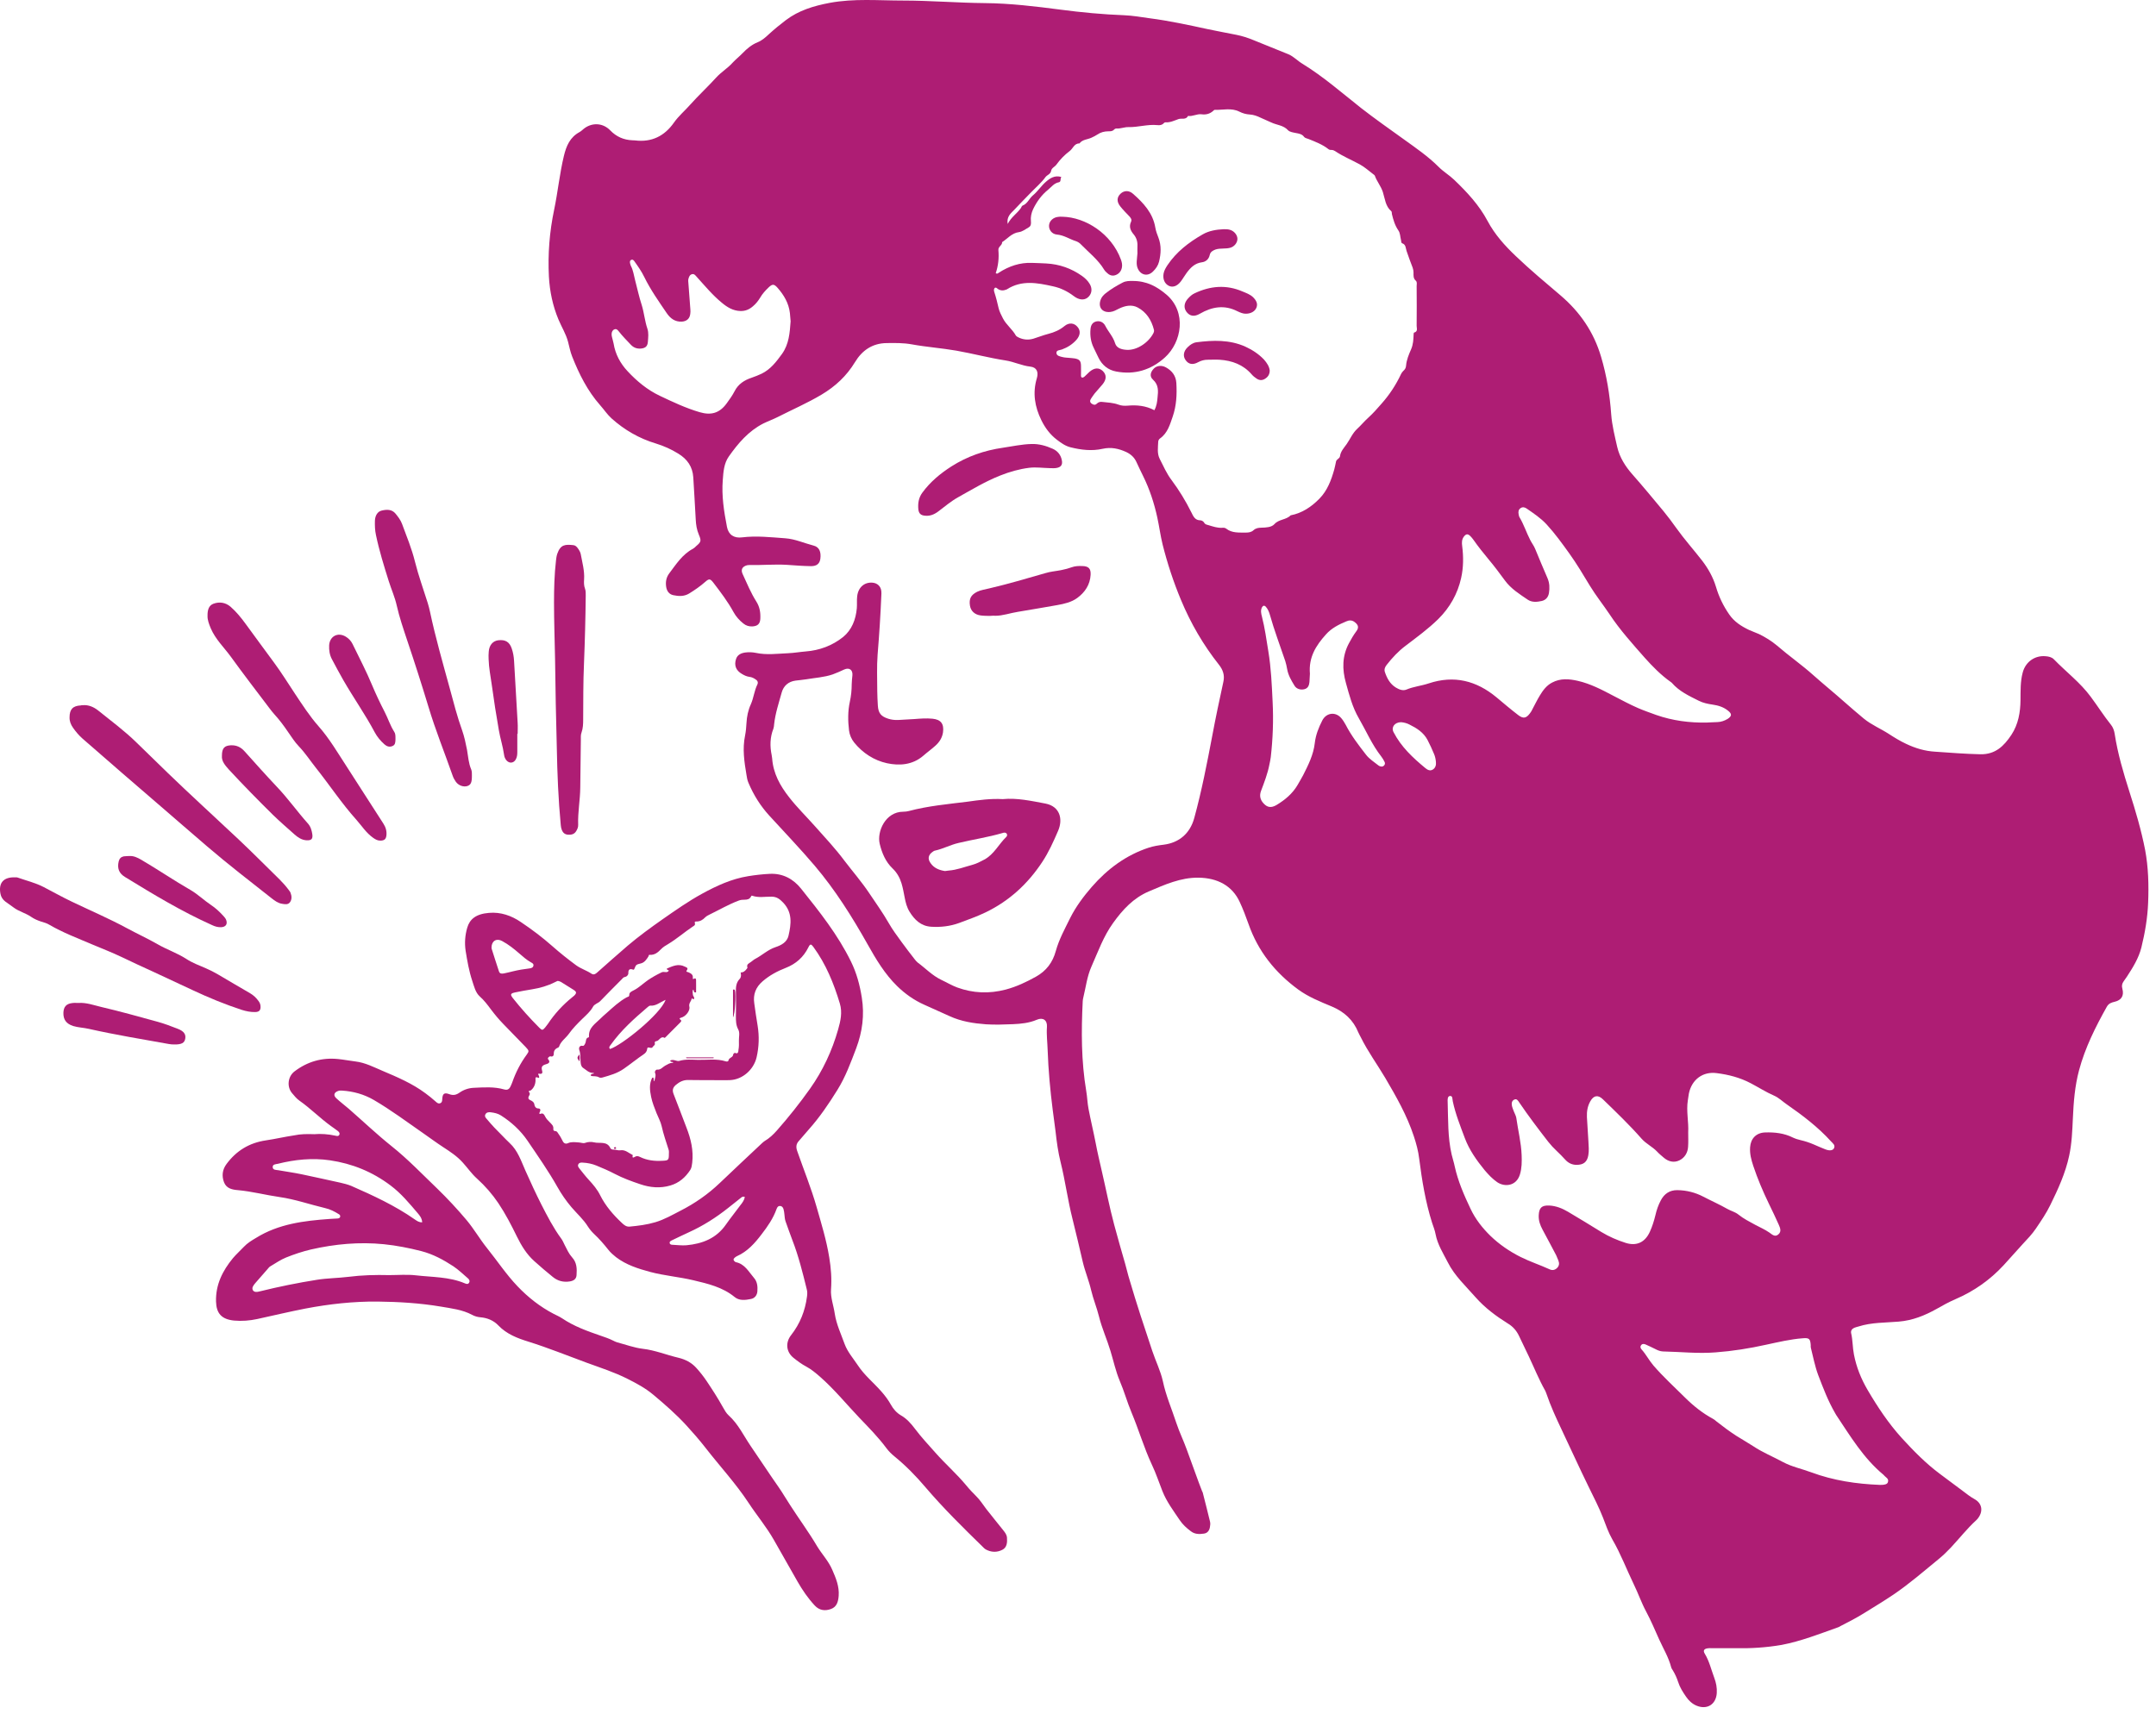 <svg xmlns="http://www.w3.org/2000/svg" width="166" height="132" viewBox="0 0 166 132" fill="none">
<path d="M133.613 126.934C133.005 126.934 132.388 126.934 131.779 126.934C131.681 126.934 131.583 126.925 131.493 126.943C131.198 126.979 131.109 127.122 131.261 127.365C131.61 127.939 131.753 128.585 131.985 129.205C132.128 129.582 132.209 129.977 132.182 130.39C132.128 131.269 131.431 131.7 130.617 131.359C130.277 131.215 130.018 130.964 129.821 130.677C129.571 130.318 129.338 129.95 129.204 129.528C129.106 129.223 128.971 128.927 128.802 128.648C128.748 128.568 128.694 128.487 128.667 128.388C128.471 127.634 128.068 126.97 127.746 126.261C127.424 125.543 127.12 124.816 126.745 124.115C126.378 123.433 126.128 122.697 125.788 122.006C125.233 120.857 124.786 119.663 124.142 118.559C123.838 118.03 123.633 117.437 123.418 116.872C123.105 116.073 122.712 115.319 122.336 114.547C121.603 113.057 120.923 111.54 120.208 110.041C119.796 109.171 119.394 108.291 119.081 107.375C119.045 107.286 119.018 107.187 118.974 107.106C118.491 106.253 118.124 105.338 117.704 104.449C117.453 103.929 117.203 103.399 116.952 102.878C116.765 102.484 116.487 102.16 116.094 101.927C115.191 101.362 114.332 100.724 113.626 99.925C112.866 99.055 111.998 98.265 111.471 97.215C111.113 96.514 110.684 95.85 110.532 95.052C110.478 94.755 110.362 94.468 110.263 94.172C109.754 92.565 109.485 90.914 109.271 89.244C109.199 88.643 109.047 88.077 108.859 87.512C108.332 85.905 107.5 84.451 106.651 83.006C106.033 81.965 105.318 80.986 104.781 79.9C104.719 79.766 104.638 79.649 104.585 79.514C104.191 78.545 103.494 77.916 102.537 77.513C101.652 77.144 100.748 76.785 99.961 76.211C98.182 74.909 96.867 73.267 96.134 71.176C95.928 70.601 95.714 70.027 95.454 69.47C94.873 68.205 93.728 67.612 92.28 67.594C90.902 67.576 89.677 68.133 88.452 68.653C87.272 69.156 86.449 70.045 85.707 71.077C84.956 72.118 84.544 73.294 84.034 74.443C83.695 75.206 83.605 76.023 83.409 76.821C83.382 76.911 83.373 77.01 83.364 77.109C83.248 79.415 83.248 81.722 83.632 84.011C83.713 84.469 83.722 84.945 83.811 85.402C83.981 86.291 84.195 87.171 84.365 88.05C84.499 88.768 84.669 89.469 84.83 90.178C85.152 91.56 85.421 92.96 85.787 94.324C86.055 95.339 86.351 96.344 86.637 97.349C86.753 97.753 86.843 98.166 86.968 98.561C87.504 100.401 88.112 102.223 88.72 104.045C88.98 104.826 89.355 105.571 89.534 106.37C89.767 107.483 90.223 108.524 90.572 109.592C90.804 110.293 91.135 110.966 91.385 111.666C91.689 112.501 91.993 113.335 92.297 114.17C92.378 114.395 92.467 114.628 92.557 114.852C92.566 114.879 92.593 114.906 92.602 114.942C92.789 115.687 92.986 116.432 93.165 117.186C93.201 117.321 93.183 117.482 93.156 117.617C93.111 117.877 92.968 118.075 92.691 118.111C92.333 118.164 91.984 118.164 91.68 117.922C91.359 117.68 91.055 117.41 90.831 117.069C90.348 116.351 89.82 115.651 89.498 114.834C89.23 114.161 89.007 113.47 88.694 112.815C88.076 111.495 87.674 110.095 87.111 108.758C86.78 107.968 86.556 107.142 86.216 106.352C85.903 105.607 85.734 104.808 85.501 104.045C85.233 103.148 84.839 102.295 84.616 101.388C84.446 100.697 84.169 100.042 84.008 99.351C83.838 98.615 83.534 97.906 83.364 97.17C83.113 96.066 82.845 94.971 82.577 93.876C82.21 92.43 82.022 90.959 81.665 89.522C81.468 88.741 81.361 87.943 81.271 87.135C81.209 86.587 81.119 86.049 81.056 85.501C80.86 83.966 80.717 82.422 80.663 80.87C80.645 80.277 80.565 79.685 80.609 79.083C80.645 78.572 80.305 78.329 79.831 78.536C79.241 78.787 78.624 78.85 77.989 78.877C77.301 78.904 76.603 78.931 75.915 78.886C74.949 78.814 74.01 78.671 73.115 78.258C72.463 77.961 71.792 77.665 71.139 77.369C70.379 77.028 69.69 76.543 69.082 75.951C68.125 75.017 67.446 73.877 66.802 72.728C65.604 70.601 64.316 68.546 62.733 66.679C61.606 65.35 60.399 64.094 59.227 62.81C58.548 62.065 58.02 61.221 57.627 60.288C57.546 60.099 57.502 59.884 57.475 59.677C57.305 58.672 57.153 57.667 57.367 56.644C57.43 56.329 57.457 56.006 57.475 55.683C57.502 55.181 57.6 54.696 57.815 54.229C58.029 53.744 58.074 53.197 58.315 52.712C58.396 52.542 58.315 52.398 58.154 52.308C58.02 52.218 57.877 52.147 57.707 52.129C57.493 52.102 57.305 52.012 57.126 51.904C56.67 51.644 56.509 51.249 56.67 50.755C56.777 50.423 57.063 50.298 57.376 50.253C57.645 50.217 57.922 50.226 58.19 50.28C59.022 50.459 59.853 50.343 60.685 50.307C61.132 50.289 61.579 50.208 62.026 50.172C63.1 50.091 64.083 49.723 64.915 49.059C65.586 48.511 65.89 47.713 65.97 46.851C65.997 46.546 65.961 46.231 65.997 45.935C66.069 45.235 66.56 44.813 67.195 44.876C67.562 44.912 67.821 45.163 67.857 45.531C67.866 45.639 67.866 45.756 67.857 45.873C67.794 47.389 67.696 48.897 67.571 50.414C67.499 51.348 67.544 52.29 67.544 53.224C67.544 53.592 67.571 53.969 67.589 54.337C67.625 54.92 67.83 55.172 68.385 55.351C68.635 55.432 68.885 55.459 69.145 55.45C69.565 55.432 69.977 55.405 70.397 55.378C70.862 55.342 71.327 55.306 71.792 55.351C72.445 55.414 72.695 55.746 72.606 56.401C72.543 56.823 72.329 57.155 72.016 57.434C71.72 57.703 71.389 57.936 71.085 58.205C70.263 58.914 69.252 58.986 68.295 58.78C67.303 58.564 66.426 57.999 65.764 57.182C65.55 56.913 65.416 56.599 65.371 56.258C65.282 55.513 65.273 54.777 65.434 54.041C65.532 53.592 65.577 53.152 65.577 52.694C65.577 52.47 65.612 52.245 65.63 52.021C65.675 51.59 65.389 51.384 64.996 51.563C64.7 51.698 64.414 51.833 64.11 51.94C63.448 52.165 62.76 52.2 62.071 52.317C61.803 52.362 61.526 52.38 61.257 52.416C60.703 52.488 60.327 52.82 60.184 53.34C59.961 54.148 59.693 54.947 59.603 55.782C59.594 55.89 59.585 56.015 59.549 56.114C59.281 56.787 59.272 57.469 59.415 58.16C59.433 58.241 59.442 58.322 59.451 58.403C59.532 59.561 60.059 60.512 60.766 61.41C61.383 62.2 62.098 62.9 62.76 63.645C63.529 64.507 64.325 65.359 65.022 66.293C65.657 67.127 66.346 67.917 66.927 68.788C67.437 69.551 67.973 70.296 68.43 71.095C68.716 71.597 69.064 72.064 69.404 72.531C69.735 72.989 70.075 73.428 70.424 73.877C70.495 73.967 70.567 74.057 70.656 74.129C71.264 74.577 71.783 75.134 72.481 75.466C72.883 75.654 73.267 75.888 73.697 76.049C74.931 76.498 76.156 76.543 77.435 76.211C78.275 75.987 79.026 75.628 79.769 75.215C80.556 74.775 81.048 74.129 81.289 73.249C81.539 72.342 81.996 71.517 82.407 70.682C82.845 69.811 83.426 69.039 84.061 68.303C85.269 66.921 86.699 65.853 88.461 65.278C88.828 65.162 89.212 65.099 89.597 65.054C90.804 64.901 91.627 64.174 91.949 63.008C92.521 60.925 92.932 58.798 93.335 56.679C93.594 55.288 93.889 53.897 94.193 52.506C94.31 51.985 94.149 51.572 93.853 51.195C92.646 49.669 91.68 48.009 90.929 46.205C90.348 44.813 89.883 43.395 89.516 41.941C89.346 41.25 89.257 40.55 89.105 39.85C88.864 38.746 88.515 37.678 88.014 36.663C87.844 36.313 87.674 35.972 87.513 35.613C87.352 35.245 87.093 34.994 86.717 34.814C86.127 34.545 85.555 34.419 84.902 34.563C84.07 34.751 83.239 34.653 82.416 34.446C82.022 34.347 81.7 34.114 81.37 33.863C80.842 33.459 80.466 32.947 80.18 32.364C79.67 31.331 79.492 30.254 79.831 29.132C79.975 28.648 79.822 28.289 79.331 28.235C78.669 28.163 78.07 27.858 77.417 27.759C76.147 27.562 74.904 27.23 73.634 27.005C72.489 26.808 71.336 26.727 70.2 26.52C69.565 26.404 68.921 26.413 68.277 26.422C67.168 26.431 66.373 26.987 65.827 27.894C65.183 28.953 64.325 29.752 63.261 30.389C62.161 31.044 60.998 31.547 59.871 32.121C59.514 32.301 59.138 32.436 58.771 32.615C57.627 33.199 56.831 34.141 56.115 35.155C55.74 35.685 55.695 36.34 55.65 36.968C55.552 38.18 55.74 39.383 55.972 40.577C56.089 41.187 56.518 41.465 57.135 41.385C58.244 41.25 59.353 41.376 60.462 41.456C61.222 41.51 61.919 41.833 62.653 42.022C63.073 42.13 63.234 42.498 63.162 43.036C63.109 43.404 62.894 43.602 62.447 43.602C61.839 43.593 61.231 43.548 60.614 43.503C59.648 43.44 58.682 43.539 57.716 43.512C57.654 43.512 57.582 43.521 57.528 43.53C57.153 43.629 57.019 43.862 57.18 44.212C57.51 44.93 57.815 45.666 58.235 46.33C58.503 46.752 58.566 47.201 58.539 47.677C58.512 48.054 58.324 48.215 57.949 48.242C57.68 48.26 57.439 48.188 57.233 48.018C56.929 47.775 56.67 47.488 56.482 47.147C56.044 46.339 55.48 45.603 54.926 44.876C54.684 44.562 54.595 44.553 54.309 44.804C53.924 45.145 53.495 45.442 53.057 45.711C52.672 45.944 52.252 45.926 51.841 45.837C51.528 45.774 51.349 45.531 51.295 45.217C51.233 44.84 51.286 44.481 51.528 44.158C52.064 43.449 52.538 42.695 53.352 42.264C53.45 42.21 53.531 42.13 53.611 42.049C53.987 41.735 54.005 41.645 53.808 41.178C53.647 40.801 53.585 40.406 53.567 40.002C53.504 38.925 53.45 37.839 53.379 36.762C53.325 35.945 52.923 35.362 52.216 34.931C51.68 34.599 51.116 34.347 50.508 34.159C49.221 33.773 48.085 33.118 47.092 32.229C46.761 31.933 46.511 31.547 46.207 31.206C45.232 30.102 44.588 28.809 44.052 27.454C43.909 27.095 43.837 26.709 43.739 26.332C43.578 25.713 43.238 25.183 42.996 24.6C42.558 23.549 42.326 22.445 42.263 21.305C42.174 19.573 42.308 17.85 42.666 16.153C42.952 14.78 43.086 13.38 43.417 12.006C43.605 11.226 43.891 10.57 44.615 10.175C44.767 10.095 44.892 9.951 45.035 9.852C45.661 9.421 46.439 9.484 46.976 10.032C47.45 10.525 48.013 10.777 48.693 10.804C48.755 10.804 48.818 10.813 48.89 10.813C50.169 10.974 51.161 10.48 51.886 9.448C52.252 8.928 52.735 8.524 53.146 8.057C53.79 7.339 54.497 6.684 55.15 5.966C55.534 5.544 56.026 5.257 56.401 4.835C56.643 4.574 56.92 4.359 57.171 4.099C57.51 3.749 57.868 3.443 58.333 3.255C58.673 3.12 58.959 2.86 59.227 2.609C59.63 2.241 60.059 1.891 60.497 1.558C61.499 0.796 62.653 0.454 63.878 0.221C65.747 -0.129 67.634 0.042 69.511 0.042C71.622 0.042 73.724 0.221 75.834 0.239C77.784 0.257 79.715 0.49 81.647 0.742C83.274 0.957 84.911 1.11 86.547 1.173C87.209 1.199 87.862 1.316 88.515 1.406C90.035 1.603 91.519 1.926 93.013 2.25C93.737 2.402 94.462 2.537 95.186 2.68C95.642 2.77 96.089 2.914 96.518 3.093C97.413 3.461 98.307 3.811 99.201 4.179C99.604 4.35 99.899 4.682 100.274 4.906C101.884 5.894 103.306 7.141 104.781 8.308C105.864 9.152 106.981 9.933 108.09 10.732C109.011 11.396 109.959 12.042 110.773 12.859C111.14 13.227 111.587 13.487 111.962 13.847C112.955 14.798 113.885 15.794 114.538 17.024C115.092 18.065 115.87 18.927 116.711 19.726C117.82 20.785 118.991 21.763 120.154 22.751C121.647 24.025 122.712 25.569 123.275 27.481C123.704 28.926 123.946 30.398 124.053 31.906C124.116 32.759 124.33 33.593 124.518 34.428C124.706 35.227 125.135 35.909 125.681 36.529C126.503 37.462 127.29 38.413 128.086 39.374C128.426 39.787 128.739 40.209 129.052 40.648C129.678 41.528 130.402 42.336 131.064 43.189C131.529 43.799 131.896 44.454 132.119 45.19C132.343 45.953 132.683 46.662 133.139 47.318C133.532 47.892 134.078 48.233 134.677 48.52C134.927 48.637 135.187 48.718 135.437 48.834C135.929 49.077 136.385 49.355 136.814 49.714C137.726 50.504 138.719 51.195 139.622 52.003C140.418 52.712 141.241 53.376 142.037 54.086C142.52 54.516 143.011 54.929 143.503 55.342C144.094 55.827 144.8 56.114 145.435 56.527C145.864 56.805 146.302 57.074 146.767 57.29C147.483 57.631 148.216 57.846 148.994 57.891C150.148 57.972 151.301 58.062 152.464 58.089C153.635 58.116 154.297 57.451 154.869 56.59C155.397 55.782 155.558 54.866 155.567 53.915C155.576 53.206 155.549 52.488 155.737 51.797C155.952 50.971 156.676 50.459 157.508 50.54C157.731 50.558 157.964 50.603 158.134 50.773C159.073 51.743 160.172 52.569 160.977 53.664C161.505 54.373 161.979 55.127 162.533 55.818C162.694 56.015 162.784 56.276 162.82 56.527C163.052 58.044 163.49 59.516 163.955 60.979C164.429 62.451 164.867 63.941 165.163 65.458C165.413 66.795 165.449 68.151 165.395 69.515C165.35 70.682 165.154 71.831 164.876 72.962C164.671 73.788 164.224 74.506 163.767 75.206C163.687 75.331 163.598 75.448 163.517 75.565C163.383 75.744 163.347 75.924 163.41 76.148C163.553 76.678 163.347 77.028 162.811 77.153C162.569 77.207 162.363 77.279 162.22 77.522C161.344 79.083 160.539 80.69 160.074 82.431C159.752 83.634 159.654 84.882 159.6 86.121C159.555 87.09 159.52 88.059 159.314 89.011C159.028 90.348 158.464 91.578 157.865 92.799C157.552 93.445 157.15 94.028 156.756 94.612C156.461 95.052 156.086 95.437 155.728 95.823C155.236 96.353 154.762 96.909 154.27 97.439C153.215 98.579 151.972 99.45 150.55 100.06C150.049 100.275 149.566 100.545 149.093 100.814C148.189 101.317 147.259 101.694 146.195 101.783C145.158 101.873 144.102 101.837 143.092 102.16C142.985 102.196 142.868 102.214 142.77 102.259C142.591 102.34 142.484 102.484 142.529 102.681C142.654 103.22 142.636 103.776 142.743 104.315C142.931 105.293 143.298 106.2 143.798 107.052C144.568 108.363 145.408 109.628 146.428 110.75C147.34 111.747 148.288 112.716 149.379 113.524C149.978 113.964 150.559 114.412 151.158 114.852C151.444 115.068 151.713 115.283 152.026 115.454C152.58 115.759 152.705 116.324 152.348 116.854C152.294 116.935 152.231 117.016 152.16 117.078C151.453 117.725 150.872 118.47 150.219 119.17C149.924 119.484 149.611 119.789 149.271 120.067C148.127 121.001 147.009 121.979 145.775 122.814C145.041 123.308 144.281 123.765 143.53 124.232C142.94 124.6 142.332 124.914 141.715 125.228C141.661 125.255 141.607 125.3 141.545 125.318C140.105 125.83 138.674 126.395 137.172 126.683C135.965 126.889 134.784 126.961 133.613 126.934ZM88.881 31.592C89.06 31.26 89.096 30.937 89.123 30.622C89.177 30.129 89.221 29.644 88.774 29.24C88.497 28.989 88.568 28.666 88.837 28.387C89.069 28.154 89.436 28.109 89.776 28.298C90.241 28.558 90.536 28.935 90.572 29.491C90.625 30.371 90.581 31.242 90.294 32.077C90.08 32.696 89.901 33.351 89.32 33.764C89.239 33.818 89.185 33.917 89.177 34.006C89.159 34.455 89.078 34.922 89.293 35.344C89.579 35.9 89.829 36.484 90.214 36.986C90.795 37.767 91.296 38.593 91.725 39.455C91.877 39.76 92.002 40.074 92.432 40.074C92.53 40.074 92.664 40.164 92.709 40.245C92.789 40.406 92.932 40.406 93.067 40.451C93.397 40.55 93.728 40.666 94.086 40.648C94.193 40.639 94.319 40.639 94.408 40.711C94.864 41.07 95.401 41.008 95.928 41.017C96.152 41.017 96.358 40.981 96.51 40.837C96.697 40.666 96.894 40.648 97.126 40.639C97.475 40.631 97.896 40.613 98.119 40.37C98.468 39.975 99.031 40.047 99.371 39.688C100.256 39.518 100.972 39.033 101.589 38.404C102.206 37.776 102.501 36.968 102.734 36.143C102.787 35.954 102.823 35.739 102.868 35.541C102.904 35.362 103.145 35.326 103.172 35.137C103.217 34.76 103.494 34.473 103.69 34.195C103.959 33.809 104.129 33.369 104.495 33.028C104.79 32.759 105.059 32.427 105.363 32.157C105.72 31.834 106.042 31.466 106.355 31.107C106.972 30.416 107.482 29.644 107.876 28.8C107.92 28.711 107.974 28.639 108.046 28.567C108.171 28.459 108.251 28.334 108.26 28.154C108.296 27.714 108.475 27.292 108.645 26.906C108.815 26.512 108.824 26.143 108.841 25.748C108.841 25.704 108.85 25.623 108.877 25.614C109.19 25.533 109.074 25.282 109.074 25.093C109.083 24.079 109.083 23.056 109.074 22.041C109.074 21.898 109.128 21.727 109.011 21.62C108.806 21.44 108.833 21.216 108.833 21C108.833 20.875 108.815 20.749 108.77 20.623C108.6 20.192 108.448 19.762 108.296 19.322C108.224 19.106 108.251 18.837 107.965 18.738C107.867 18.702 107.894 18.568 107.867 18.478C107.804 18.236 107.813 17.957 107.67 17.751C107.402 17.365 107.276 16.934 107.169 16.485C107.151 16.414 107.178 16.315 107.116 16.261C106.668 15.884 106.633 15.292 106.472 14.789C106.32 14.322 106.007 13.972 105.855 13.532C105.837 13.487 105.792 13.46 105.756 13.434C105.399 13.164 105.068 12.859 104.683 12.653C104.057 12.312 103.395 12.042 102.796 11.638C102.716 11.585 102.626 11.549 102.528 11.549C102.447 11.549 102.367 11.549 102.295 11.495C101.83 11.127 101.285 10.92 100.748 10.705C100.632 10.66 100.471 10.633 100.409 10.543C100.248 10.319 100.015 10.292 99.791 10.247C99.568 10.202 99.3 10.166 99.174 10.032C98.817 9.637 98.307 9.637 97.878 9.43C97.627 9.305 97.323 9.197 97.073 9.071C96.796 8.937 96.527 8.838 96.241 8.82C95.937 8.802 95.687 8.73 95.418 8.596C94.81 8.29 94.158 8.479 93.523 8.461C93.487 8.461 93.442 8.506 93.406 8.542C93.147 8.775 92.843 8.847 92.512 8.802C92.154 8.757 91.832 8.982 91.475 8.928C91.305 9.251 90.983 9.089 90.742 9.17C90.411 9.287 90.098 9.448 89.731 9.421C89.686 9.421 89.633 9.448 89.606 9.484C89.472 9.637 89.293 9.655 89.123 9.637C88.363 9.556 87.638 9.807 86.878 9.789C86.592 9.78 86.288 9.915 85.984 9.897C85.894 9.888 85.823 9.933 85.769 9.987C85.644 10.121 85.483 10.113 85.322 10.113C85.027 10.113 84.741 10.193 84.517 10.346C84.356 10.454 84.204 10.525 84.034 10.606C83.722 10.75 83.337 10.741 83.113 11.046C82.702 11.037 82.613 11.45 82.353 11.638C81.969 11.926 81.62 12.285 81.343 12.671C81.218 12.85 80.967 12.931 80.931 13.155C80.887 13.416 80.627 13.47 80.502 13.631C80.198 14.053 79.805 14.385 79.447 14.753C78.982 15.22 78.526 15.704 78.07 16.18C77.837 16.423 77.488 16.683 77.587 17.248C77.864 16.701 78.32 16.441 78.606 16.019C78.651 15.956 78.66 15.866 78.74 15.83C79.116 15.687 79.241 15.283 79.536 15.04C79.894 14.744 80.162 14.322 80.52 14.008C80.851 13.721 81.209 13.479 81.718 13.631C81.611 13.757 81.718 13.999 81.531 14.035C81.155 14.107 80.949 14.403 80.69 14.618C80.198 15.013 79.822 15.534 79.545 16.108C79.411 16.396 79.34 16.71 79.375 17.042C79.393 17.221 79.384 17.41 79.205 17.509C78.964 17.652 78.714 17.841 78.454 17.877C77.9 17.948 77.578 18.379 77.157 18.649C77.175 18.9 76.844 18.981 76.871 19.268C76.925 19.869 76.862 20.471 76.666 21.036C76.71 21.063 76.728 21.072 76.737 21.072C76.809 21.081 76.853 21.036 76.907 21C77.685 20.498 78.526 20.21 79.456 20.246C79.822 20.264 80.198 20.264 80.565 20.291C81.566 20.345 82.487 20.668 83.31 21.252C83.534 21.413 83.739 21.602 83.882 21.835C84.115 22.194 84.079 22.589 83.811 22.858C83.561 23.11 83.203 23.128 82.836 22.912C82.782 22.876 82.729 22.84 82.675 22.804C82.192 22.436 81.665 22.176 81.074 22.05C79.867 21.781 78.669 21.548 77.524 22.284C77.515 22.293 77.497 22.302 77.48 22.302C77.256 22.392 77.041 22.392 76.836 22.257C76.764 22.212 76.701 22.104 76.585 22.176C76.505 22.284 76.523 22.383 76.558 22.499C76.692 22.903 76.791 23.316 76.889 23.738C76.952 24.007 77.095 24.267 77.22 24.519C77.471 25.012 77.945 25.354 78.213 25.838C78.257 25.91 78.365 25.955 78.445 26C78.812 26.17 79.188 26.197 79.572 26.081C79.957 25.964 80.332 25.811 80.717 25.713C81.173 25.596 81.593 25.416 81.96 25.111C82.308 24.824 82.702 24.869 82.952 25.165C83.212 25.452 83.185 25.82 82.881 26.17C82.577 26.512 82.201 26.754 81.763 26.915C81.593 26.978 81.307 26.951 81.343 27.212C81.37 27.409 81.62 27.454 81.808 27.499C81.978 27.544 82.156 27.544 82.335 27.562C82.478 27.58 82.621 27.58 82.765 27.607C83.122 27.678 83.221 27.804 83.23 28.163C83.239 28.405 83.23 28.648 83.23 28.89C83.23 28.971 83.23 29.07 83.328 29.079C83.382 29.088 83.453 29.043 83.498 29.007C83.632 28.89 83.748 28.756 83.882 28.639C84.267 28.307 84.616 28.298 84.911 28.576C85.206 28.863 85.206 29.222 84.884 29.608C84.687 29.841 84.482 30.066 84.285 30.299C84.186 30.425 84.097 30.56 84.008 30.694C83.918 30.829 83.891 30.963 84.043 31.08C84.169 31.17 84.303 31.224 84.437 31.098C84.562 30.973 84.705 30.928 84.875 30.954C85.286 30.999 85.716 31.017 86.109 31.161C86.342 31.251 86.574 31.26 86.816 31.242C87.531 31.179 88.211 31.242 88.881 31.592ZM129.982 87.207C129.982 87.575 130 87.951 129.973 88.32C129.946 88.786 129.705 89.172 129.293 89.37C128.873 89.567 128.444 89.46 128.086 89.145C127.916 88.993 127.737 88.858 127.585 88.688C127.228 88.311 126.745 88.095 126.396 87.7C125.457 86.632 124.438 85.654 123.418 84.666C123.042 84.298 122.703 84.352 122.443 84.819C122.229 85.196 122.166 85.609 122.184 86.031C122.22 86.659 122.264 87.287 122.3 87.916C122.318 88.266 122.354 88.625 122.291 88.975C122.202 89.495 121.916 89.711 121.388 89.711C121.021 89.711 120.735 89.558 120.503 89.298C120.297 89.073 120.082 88.849 119.859 88.643C119.626 88.427 119.403 88.185 119.206 87.934C118.437 86.946 117.677 85.941 116.97 84.9C116.881 84.765 116.783 84.595 116.595 84.684C116.407 84.765 116.371 84.954 116.407 85.142C116.434 85.295 116.505 85.447 116.559 85.6C116.622 85.77 116.72 85.923 116.747 86.094C116.881 87.054 117.122 87.996 117.158 88.966C117.176 89.469 117.176 89.962 117.024 90.456C116.747 91.353 115.853 91.434 115.28 91.048C114.905 90.788 114.601 90.465 114.305 90.115C113.688 89.361 113.125 88.562 112.785 87.655C112.436 86.722 112.061 85.788 111.855 84.81C111.819 84.657 111.864 84.379 111.632 84.406C111.444 84.433 111.453 84.693 111.462 84.864C111.506 86.219 111.462 87.575 111.766 88.903C111.837 89.217 111.945 89.522 112.007 89.837C112.258 90.976 112.723 92.044 113.223 93.095C113.599 93.894 114.144 94.585 114.762 95.186C115.441 95.841 116.228 96.38 117.087 96.811C117.811 97.17 118.58 97.421 119.304 97.753C119.51 97.852 119.707 97.825 119.886 97.654C120.056 97.484 120.073 97.287 119.984 97.071C119.93 96.936 119.877 96.802 119.814 96.667C119.465 96.012 119.126 95.357 118.768 94.701C118.58 94.351 118.455 94.001 118.473 93.597C118.5 93.023 118.696 92.817 119.287 92.843C119.814 92.87 120.297 93.068 120.735 93.328C121.594 93.831 122.443 94.36 123.293 94.881C123.883 95.24 124.527 95.518 125.18 95.725C126.02 95.985 126.664 95.671 127.031 94.863C127.219 94.45 127.353 94.019 127.46 93.579C127.55 93.184 127.684 92.799 127.872 92.448C128.14 91.937 128.56 91.65 129.15 91.659C129.857 91.668 130.527 91.838 131.145 92.161C131.762 92.484 132.397 92.763 132.996 93.104C133.273 93.265 133.604 93.337 133.854 93.543C134.248 93.858 134.686 94.082 135.133 94.324C135.5 94.522 135.884 94.683 136.233 94.926C136.43 95.061 136.653 95.303 136.922 95.069C137.19 94.845 137.056 94.558 136.948 94.306C136.707 93.759 136.448 93.229 136.188 92.691C135.732 91.748 135.321 90.779 134.99 89.783C134.838 89.325 134.713 88.858 134.748 88.356C134.793 87.682 135.222 87.242 135.893 87.216C136.635 87.189 137.369 87.269 138.048 87.611C138.236 87.7 138.442 87.763 138.639 87.808C138.987 87.889 139.318 87.996 139.649 88.14C139.944 88.266 140.239 88.4 140.543 88.517C140.865 88.643 141.116 88.607 141.205 88.436C141.33 88.185 141.107 88.05 140.981 87.907C139.98 86.803 138.799 85.905 137.583 85.061C137.252 84.837 136.966 84.541 136.591 84.379C135.974 84.11 135.401 83.742 134.802 83.428C133.97 82.988 133.094 82.763 132.182 82.647C131.109 82.503 130.259 83.14 130.036 84.209C130 84.379 129.991 84.559 129.955 84.738C129.821 85.564 130.027 86.39 129.982 87.207ZM131.413 55.647C131.538 55.638 131.672 55.638 131.797 55.629C131.94 55.62 132.084 55.62 132.236 55.611C132.513 55.602 132.772 55.513 133.014 55.369C133.344 55.154 133.362 54.983 133.058 54.741C132.71 54.453 132.298 54.328 131.86 54.265C131.493 54.211 131.136 54.139 130.796 53.969C130.045 53.592 129.284 53.242 128.721 52.587C128.703 52.56 128.667 52.551 128.641 52.524C127.889 51.994 127.237 51.33 126.628 50.648C125.681 49.571 124.715 48.502 123.928 47.309C123.436 46.573 122.881 45.882 122.416 45.118C121.907 44.275 121.406 43.431 120.834 42.632C120.279 41.86 119.725 41.088 119.081 40.388C118.625 39.895 118.079 39.535 117.534 39.158C117.4 39.069 117.239 39.024 117.078 39.132C116.908 39.248 116.89 39.419 116.926 39.607C116.944 39.688 116.952 39.769 116.997 39.841C117.328 40.397 117.525 41.017 117.82 41.591C117.936 41.824 118.097 42.022 118.196 42.264C118.509 43.018 118.822 43.781 119.152 44.535C119.313 44.912 119.322 45.289 119.26 45.675C119.206 45.989 119.018 46.214 118.705 46.285C118.339 46.366 117.954 46.402 117.632 46.187C116.997 45.756 116.335 45.343 115.87 44.706C115.459 44.149 115.048 43.593 114.601 43.063C114.198 42.578 113.805 42.085 113.447 41.573C113.375 41.465 113.286 41.367 113.197 41.277C113.009 41.097 112.875 41.115 112.714 41.322C112.544 41.546 112.544 41.788 112.58 42.058C112.687 42.883 112.678 43.727 112.499 44.517C112.231 45.729 111.623 46.806 110.728 47.686C109.959 48.44 109.083 49.077 108.224 49.732C107.661 50.154 107.196 50.657 106.767 51.204C106.642 51.357 106.561 51.545 106.624 51.743C106.785 52.227 107.017 52.667 107.464 52.946C107.715 53.098 108.01 53.224 108.287 53.107C108.841 52.874 109.441 52.82 110.004 52.631C111.954 51.985 113.671 52.416 115.227 53.709C115.781 54.175 116.335 54.642 116.908 55.082C117.292 55.369 117.516 55.315 117.802 54.929C117.883 54.831 117.945 54.714 117.999 54.597C118.187 54.256 118.348 53.906 118.553 53.574C118.795 53.17 119.072 52.793 119.501 52.569C120.145 52.227 120.807 52.281 121.477 52.434C122.461 52.658 123.347 53.125 124.232 53.592C124.858 53.915 125.484 54.256 126.128 54.534C126.584 54.732 127.058 54.893 127.523 55.064C128.784 55.504 130.089 55.674 131.413 55.647ZM144.746 114.359C145.086 114.368 145.301 114.314 145.354 114.161C145.462 113.874 145.185 113.784 145.05 113.614C145.041 113.605 145.024 113.596 145.015 113.578C143.476 112.303 142.466 110.607 141.375 108.973C141.348 108.937 141.33 108.892 141.303 108.847C140.758 107.914 140.373 106.9 139.989 105.894C139.738 105.221 139.604 104.503 139.425 103.794C139.408 103.731 139.417 103.668 139.417 103.606C139.381 103.103 139.3 103.022 138.791 103.067C137.843 103.139 136.922 103.363 135.991 103.561C134.704 103.848 133.407 104.054 132.084 104.153C130.733 104.261 129.383 104.108 128.032 104.081C127.818 104.072 127.63 103.991 127.442 103.893C127.201 103.767 126.95 103.659 126.7 103.543C126.575 103.489 126.441 103.48 126.351 103.606C126.271 103.713 126.307 103.83 126.387 103.92C126.736 104.306 126.968 104.772 127.308 105.167C128.068 106.047 128.927 106.828 129.749 107.645C130.393 108.282 131.091 108.838 131.887 109.269C131.985 109.323 132.075 109.395 132.155 109.467C132.647 109.853 133.148 110.23 133.675 110.571C134.114 110.849 134.561 111.1 134.99 111.379C135.714 111.863 136.519 112.186 137.279 112.599C137.968 112.967 138.728 113.12 139.452 113.389C141.169 114.027 142.94 114.287 144.746 114.359ZM60.873 24.743C60.855 24.537 60.837 24.321 60.819 24.115C60.73 23.343 60.354 22.715 59.853 22.149C59.585 21.853 59.46 21.871 59.174 22.14C58.932 22.374 58.7 22.625 58.53 22.921C58.378 23.172 58.199 23.397 57.975 23.585C57.698 23.828 57.394 23.962 57.01 23.953C56.437 23.935 55.999 23.666 55.588 23.325C54.863 22.733 54.264 22.006 53.638 21.314C53.54 21.207 53.45 21.072 53.281 21.117C53.102 21.162 53.048 21.323 53.003 21.485C52.977 21.593 52.994 21.709 53.003 21.817C53.057 22.49 53.111 23.163 53.155 23.837C53.164 23.953 53.164 24.061 53.146 24.178C53.102 24.546 52.869 24.743 52.502 24.77C51.975 24.797 51.617 24.528 51.34 24.124C50.723 23.217 50.088 22.32 49.605 21.332C49.399 20.91 49.131 20.524 48.863 20.148C48.8 20.058 48.72 19.95 48.586 20.022C48.469 20.085 48.496 20.219 48.523 20.327C48.532 20.372 48.55 20.426 48.568 20.462C48.755 20.812 48.8 21.198 48.899 21.575C49.069 22.212 49.203 22.867 49.408 23.487C49.596 24.088 49.641 24.716 49.847 25.318C49.954 25.641 49.909 25.991 49.882 26.332C49.855 26.673 49.694 26.808 49.355 26.844C49.051 26.87 48.791 26.781 48.577 26.556C48.255 26.215 47.924 25.883 47.638 25.515C47.557 25.407 47.459 25.309 47.316 25.363C47.164 25.416 47.101 25.56 47.092 25.704C47.083 25.793 47.101 25.892 47.128 25.991C47.164 26.152 47.217 26.305 47.244 26.458C47.378 27.283 47.763 27.992 48.317 28.585C49.033 29.357 49.847 30.03 50.794 30.479C51.796 30.954 52.798 31.43 53.871 31.744C54.756 32.005 55.4 31.816 55.946 31.071C56.16 30.775 56.384 30.47 56.554 30.138C56.84 29.572 57.314 29.276 57.877 29.088C58.136 28.998 58.387 28.899 58.637 28.782C59.335 28.441 59.773 27.858 60.211 27.256C60.748 26.503 60.81 25.632 60.873 24.743ZM100.856 51.886C100.847 52.048 100.838 52.29 100.82 52.533C100.793 52.784 100.713 53.008 100.426 53.08C100.14 53.152 99.818 53.062 99.666 52.802C99.425 52.407 99.183 52.003 99.103 51.527C99.067 51.321 99.022 51.114 98.96 50.917C98.557 49.723 98.11 48.547 97.77 47.336C97.708 47.12 97.618 46.905 97.466 46.734C97.35 46.608 97.243 46.627 97.162 46.779C97.046 47.012 97.1 47.255 97.162 47.488C97.386 48.368 97.511 49.265 97.654 50.154C97.869 51.447 97.922 52.757 97.985 54.059C98.057 55.477 98.003 56.895 97.842 58.313C97.824 58.502 97.77 58.69 97.735 58.888C97.6 59.588 97.341 60.252 97.091 60.916C96.93 61.338 97.064 61.697 97.413 61.993C97.717 62.245 98.021 62.155 98.307 61.984C98.942 61.598 99.514 61.123 99.899 60.467C100.042 60.216 100.194 59.965 100.328 59.713C100.73 58.923 101.133 58.116 101.231 57.227C101.303 56.599 101.526 56.042 101.804 55.495C102.108 54.893 102.814 54.786 103.261 55.297C103.395 55.45 103.512 55.638 103.61 55.818C104.039 56.653 104.612 57.398 105.184 58.134C105.443 58.466 105.81 58.69 106.132 58.95C106.168 58.977 106.212 59.004 106.257 59.013C106.373 59.058 106.481 59.049 106.57 58.95C106.642 58.87 106.651 58.771 106.606 58.681C106.534 58.538 106.454 58.394 106.355 58.268C105.64 57.362 105.193 56.303 104.621 55.315C104.129 54.471 103.887 53.529 103.628 52.596C103.333 51.545 103.333 50.531 103.86 49.544C104.03 49.23 104.2 48.924 104.415 48.637C104.647 48.341 104.594 48.126 104.29 47.901C104.084 47.748 103.878 47.757 103.655 47.856C103.073 48.099 102.519 48.377 102.09 48.861C101.321 49.714 100.748 50.621 100.856 51.886ZM107.876 55.62C107.384 55.62 107.098 56.006 107.294 56.383C107.876 57.514 108.779 58.358 109.736 59.148C109.897 59.282 110.093 59.399 110.308 59.273C110.523 59.148 110.585 58.914 110.558 58.681C110.541 58.475 110.496 58.259 110.415 58.071C110.263 57.703 110.093 57.335 109.906 56.976C109.602 56.41 109.083 56.078 108.537 55.809C108.341 55.701 108.099 55.638 107.876 55.62Z" fill="#AE1D74"></path>
<path d="M24.198 87.35C24.69 87.305 25.271 87.341 25.834 87.467C25.942 87.494 26.067 87.521 26.13 87.386C26.183 87.26 26.094 87.171 26.005 87.099C25.843 86.973 25.665 86.856 25.495 86.731C24.645 86.121 23.912 85.367 23.053 84.765C22.83 84.612 22.66 84.388 22.481 84.182C22.07 83.688 22.159 82.907 22.678 82.512C23.67 81.758 24.788 81.435 26.031 81.561C26.478 81.606 26.926 81.695 27.373 81.749C28.124 81.839 28.786 82.189 29.465 82.476C30.61 82.961 31.746 83.446 32.747 84.191C33.016 84.388 33.284 84.603 33.534 84.828C33.642 84.927 33.758 85.034 33.919 84.954C34.053 84.882 34.044 84.747 34.053 84.612C34.08 84.227 34.214 84.128 34.581 84.263C34.894 84.379 35.117 84.334 35.385 84.146C35.707 83.921 36.083 83.796 36.467 83.778C37.254 83.742 38.05 83.679 38.819 83.903C39.079 83.975 39.213 83.876 39.311 83.661C39.356 83.562 39.41 83.455 39.445 83.347C39.714 82.575 40.08 81.866 40.563 81.211C40.751 80.95 40.733 80.915 40.474 80.636C39.901 80.044 39.329 79.46 38.757 78.868C38.408 78.509 38.086 78.123 37.791 77.728C37.532 77.378 37.272 77.037 36.941 76.741C36.602 76.436 36.503 75.96 36.36 75.538C36.11 74.784 35.976 74.003 35.85 73.222C35.761 72.621 35.806 72.028 35.975 71.445C36.163 70.799 36.637 70.386 37.648 70.305C38.551 70.224 39.383 70.52 40.107 71.014C40.948 71.579 41.761 72.19 42.522 72.863C43.112 73.384 43.729 73.877 44.364 74.344C44.721 74.604 45.169 74.739 45.544 74.99C45.705 75.098 45.848 75.017 45.974 74.901C46.76 74.209 47.538 73.509 48.334 72.827C49.193 72.1 50.105 71.436 51.026 70.79C52.019 70.099 53.002 69.407 54.067 68.824C55.184 68.213 56.329 67.684 57.608 67.478C58.162 67.388 58.717 67.325 59.28 67.298C60.291 67.253 61.087 67.702 61.677 68.438C63.099 70.215 64.512 71.992 65.522 74.057C65.951 74.927 66.202 75.861 66.354 76.83C66.569 78.177 66.399 79.46 65.925 80.726C65.504 81.83 65.102 82.934 64.476 83.939C63.814 85.007 63.108 86.049 62.267 86.991C62.008 87.278 61.766 87.584 61.507 87.871C61.301 88.095 61.274 88.329 61.373 88.625C61.874 90.07 62.455 91.488 62.875 92.96C63.242 94.244 63.635 95.518 63.85 96.856C63.984 97.672 64.047 98.471 63.984 99.306C63.939 99.925 64.181 100.545 64.27 101.164C64.395 101.99 64.753 102.735 65.03 103.507C65.254 104.117 65.692 104.611 66.05 105.149C66.551 105.912 67.257 106.478 67.856 107.16C68.133 107.474 68.384 107.806 68.59 108.174C68.777 108.515 69.037 108.812 69.376 109.009C69.815 109.26 70.146 109.637 70.45 110.041C70.933 110.688 71.487 111.271 72.015 111.872C72.784 112.743 73.66 113.506 74.402 114.404C74.635 114.691 74.894 114.96 75.153 115.22C75.457 115.517 75.681 115.876 75.931 116.208C76.352 116.755 76.799 117.285 77.228 117.832C77.371 118.012 77.514 118.182 77.532 118.425C77.559 118.793 77.532 119.179 77.174 119.358C76.754 119.574 76.307 119.556 75.887 119.322C75.806 119.277 75.735 119.197 75.672 119.134C74.152 117.653 72.641 116.163 71.254 114.538C70.539 113.694 69.761 112.896 68.894 112.186C68.652 111.989 68.429 111.774 68.25 111.531C67.624 110.688 66.89 109.943 66.166 109.189C65.156 108.129 64.234 106.989 63.126 106.02C62.795 105.733 62.464 105.455 62.079 105.248C61.721 105.06 61.4 104.817 61.087 104.566C60.523 104.108 60.461 103.39 60.917 102.816C61.596 101.945 61.99 100.958 62.133 99.863C62.16 99.674 62.169 99.477 62.115 99.288C61.802 98.022 61.489 96.748 61.015 95.527C60.827 95.043 60.666 94.558 60.487 94.073C60.425 93.903 60.416 93.723 60.398 93.552C60.389 93.409 60.362 93.265 60.327 93.122C60.291 92.996 60.21 92.879 60.058 92.879C59.906 92.87 59.835 92.987 59.79 93.113C59.531 93.84 59.101 94.459 58.636 95.061C58.118 95.743 57.554 96.38 56.749 96.739C56.678 96.775 56.606 96.82 56.553 96.874C56.445 96.972 56.463 97.071 56.58 97.161C56.606 97.179 56.633 97.206 56.66 97.206C57.349 97.349 57.644 97.942 58.046 98.409C58.314 98.714 58.341 99.082 58.314 99.459C58.288 99.764 58.1 99.988 57.814 100.042C57.384 100.132 56.919 100.186 56.562 99.889C55.632 99.127 54.514 98.866 53.378 98.597C52.278 98.337 51.151 98.247 50.069 97.96C49.139 97.708 48.218 97.421 47.431 96.82C47.217 96.649 47.011 96.47 46.841 96.254C46.501 95.823 46.143 95.41 45.741 95.034C45.562 94.863 45.41 94.683 45.276 94.477C44.927 93.912 44.426 93.472 43.997 92.969C43.586 92.484 43.228 91.964 42.924 91.425C42.227 90.187 41.413 89.029 40.617 87.853C40.08 87.063 39.374 86.417 38.569 85.905C38.328 85.752 38.068 85.699 37.791 85.663C37.63 85.645 37.46 85.654 37.371 85.824C37.29 85.986 37.406 86.103 37.505 86.21C37.862 86.641 38.256 87.054 38.658 87.449C38.855 87.646 39.034 87.844 39.24 88.032C39.866 88.607 40.125 89.415 40.456 90.16C40.849 91.039 41.252 91.919 41.69 92.781C42.146 93.669 42.602 94.558 43.201 95.375C43.318 95.527 43.389 95.707 43.478 95.886C43.648 96.218 43.8 96.559 44.051 96.838C44.417 97.233 44.426 97.717 44.391 98.202C44.373 98.489 44.194 98.633 43.881 98.687C43.389 98.767 42.951 98.66 42.566 98.346C42.083 97.951 41.6 97.547 41.136 97.125C40.554 96.604 40.152 95.949 39.803 95.24C39.374 94.36 38.918 93.481 38.372 92.664C37.907 91.973 37.353 91.335 36.727 90.77C36.315 90.402 36.002 89.944 35.636 89.54C35.197 89.047 34.661 88.697 34.124 88.347C33.597 88.005 33.096 87.628 32.577 87.269C31.325 86.399 30.1 85.483 28.777 84.711C28.034 84.28 27.212 84.047 26.344 83.993C26.228 83.984 26.121 83.984 26.013 84.029C25.718 84.137 25.656 84.361 25.888 84.577C26.192 84.864 26.532 85.115 26.845 85.385C27.945 86.345 29.009 87.359 30.154 88.275C31.406 89.271 32.506 90.429 33.659 91.533C34.455 92.305 35.215 93.122 35.931 93.974C36.494 94.648 36.941 95.428 37.496 96.12C38.283 97.098 38.98 98.157 39.848 99.064C40.661 99.916 41.583 100.643 42.638 101.191C42.852 101.299 43.076 101.397 43.282 101.532C44.185 102.142 45.204 102.51 46.224 102.861C46.555 102.977 46.895 103.085 47.208 103.247C47.306 103.3 47.413 103.345 47.521 103.381C48.173 103.552 48.817 103.794 49.479 103.875C50.436 103.983 51.312 104.351 52.233 104.566C52.761 104.692 53.235 104.934 53.602 105.338C53.897 105.661 54.165 106.002 54.406 106.361C54.845 107.016 55.274 107.681 55.658 108.372C55.784 108.596 55.918 108.838 56.097 109C56.848 109.673 57.259 110.58 57.814 111.388C58.538 112.438 59.227 113.506 59.96 114.547C60.273 114.996 60.541 115.472 60.845 115.929C61.525 116.989 62.276 118.003 62.911 119.08C63.286 119.699 63.796 120.229 64.082 120.902C64.36 121.539 64.628 122.177 64.574 122.904C64.538 123.353 64.431 123.756 63.975 123.918C63.528 124.08 63.09 124.035 62.732 123.649C62.213 123.092 61.784 122.464 61.409 121.809C60.809 120.741 60.201 119.681 59.593 118.613C59.021 117.599 58.27 116.71 57.635 115.741C56.642 114.233 55.408 112.905 54.308 111.486C53.852 110.903 53.369 110.346 52.868 109.799C52.072 108.928 51.187 108.156 50.284 107.402C49.694 106.909 49.014 106.541 48.316 106.191C47.306 105.679 46.233 105.338 45.178 104.952C43.684 104.404 42.209 103.803 40.688 103.327C39.848 103.067 39.016 102.753 38.372 102.08C38.005 101.694 37.523 101.496 36.995 101.451C36.771 101.433 36.548 101.371 36.351 101.263C35.6 100.859 34.759 100.769 33.937 100.626C32.327 100.356 30.708 100.258 29.081 100.24C27.212 100.222 25.352 100.428 23.518 100.778C22.275 101.02 21.041 101.317 19.798 101.586C19.217 101.712 18.618 101.756 18.019 101.703C17.053 101.604 16.659 101.146 16.633 100.24C16.597 98.929 17.142 97.861 17.938 96.892C18.198 96.586 18.502 96.317 18.779 96.021C19.047 95.734 19.378 95.536 19.709 95.339C21.453 94.253 23.402 94.019 25.387 93.876C25.593 93.858 25.808 93.858 26.013 93.84C26.094 93.831 26.174 93.795 26.192 93.705C26.21 93.615 26.157 93.543 26.085 93.508C25.754 93.301 25.405 93.122 25.03 93.041C23.858 92.763 22.713 92.359 21.515 92.188C20.451 92.036 19.405 91.757 18.323 91.659C17.876 91.623 17.437 91.533 17.25 91.057C17.062 90.564 17.115 90.079 17.446 89.639C18.206 88.616 19.199 88.014 20.469 87.826C21.202 87.718 21.918 87.548 22.651 87.44C23.152 87.332 23.626 87.332 24.198 87.35ZM51.598 81.677C51.867 81.543 52.108 81.767 52.305 81.704C52.788 81.561 53.262 81.615 53.736 81.624C54.451 81.641 55.175 81.516 55.882 81.74C55.953 81.767 56.079 81.758 56.088 81.668C56.123 81.444 56.445 81.453 56.454 81.202C56.454 81.157 56.562 81.076 56.588 81.085C56.857 81.22 56.848 80.941 56.857 80.861C56.901 80.627 56.901 80.376 56.892 80.142C56.884 79.855 56.982 79.541 56.839 79.281C56.66 78.949 56.66 78.608 56.66 78.258C56.669 77.647 56.678 77.028 56.66 76.418C56.651 76.04 56.669 75.681 56.955 75.385C57.08 75.251 57.062 75.071 57.027 74.892C57.232 74.901 57.367 74.784 57.483 74.631C57.51 74.595 57.563 74.542 57.545 74.506C57.465 74.263 57.67 74.192 57.796 74.102C57.921 74.021 58.019 73.913 58.145 73.85C58.681 73.572 59.119 73.141 59.709 72.944C60.148 72.8 60.595 72.567 60.711 72.064C60.917 71.167 61.033 70.278 60.291 69.506C60.031 69.237 59.799 69.057 59.405 69.057C58.913 69.048 58.413 69.156 57.921 68.986C57.858 68.959 57.849 69.003 57.822 69.048C57.715 69.264 57.519 69.291 57.313 69.291C57.17 69.291 57.036 69.3 56.892 69.353C56.114 69.641 55.399 70.063 54.657 70.422C54.532 70.484 54.398 70.547 54.29 70.655C54.111 70.844 53.888 70.978 53.611 70.969C53.503 70.969 53.467 70.996 53.503 71.113C53.548 71.256 53.414 71.31 53.333 71.364C52.689 71.795 52.108 72.307 51.438 72.71C51.25 72.818 51.053 72.935 50.892 73.105C50.659 73.348 50.4 73.563 50.033 73.536C49.917 73.527 49.962 73.599 49.935 73.644C49.792 73.877 49.631 74.12 49.363 74.192C48.987 74.29 48.978 74.272 48.844 74.613C48.817 74.676 48.782 74.694 48.746 74.676C48.477 74.578 48.37 74.676 48.379 74.954C48.379 75.098 48.245 75.215 48.147 75.233C48.012 75.251 47.959 75.323 47.887 75.403C47.333 75.969 46.769 76.516 46.224 77.091C46.054 77.27 45.777 77.315 45.66 77.531C45.455 77.907 45.133 78.177 44.838 78.464C44.462 78.832 44.096 79.2 43.791 79.631C43.55 79.963 43.174 80.196 43.04 80.618C43.031 80.645 42.996 80.663 42.969 80.681C42.745 80.771 42.629 80.915 42.638 81.175C42.638 81.291 42.566 81.408 42.379 81.354C42.307 81.336 42.128 81.489 42.2 81.57C42.459 81.857 42.119 81.938 42.03 81.965C41.761 82.045 41.654 82.153 41.735 82.44C41.779 82.584 41.779 82.746 41.529 82.692C41.386 82.665 41.449 82.772 41.484 82.835C41.52 82.907 41.538 83.042 41.449 83.006C41.189 82.898 41.234 83.015 41.234 83.203C41.225 83.508 41.109 83.787 40.867 83.975C40.796 84.029 40.635 83.966 40.76 84.146C40.84 84.263 40.751 84.352 40.706 84.451C40.653 84.559 40.679 84.657 40.813 84.72C40.974 84.792 41.127 84.873 41.153 85.106C41.162 85.187 41.243 85.367 41.449 85.367C41.609 85.367 41.645 85.492 41.556 85.645C41.538 85.681 41.484 85.833 41.618 85.779C41.842 85.69 41.913 85.878 41.967 85.977C42.057 86.165 42.191 86.291 42.325 86.426C42.468 86.578 42.638 86.704 42.602 86.955C42.593 87.045 42.647 87.108 42.745 87.108C42.879 87.108 42.924 87.207 42.987 87.305C43.121 87.485 43.228 87.682 43.326 87.88C43.407 88.05 43.55 88.122 43.729 88.041C44.006 87.916 44.292 87.969 44.578 87.987C44.73 87.996 44.909 88.068 45.035 88.023C45.276 87.934 45.526 87.925 45.741 87.978C46.17 88.086 46.742 87.853 47.002 88.436C47.029 88.49 47.145 88.544 47.208 88.535C47.395 88.526 47.565 88.616 47.762 88.589C48.138 88.526 48.415 88.804 48.719 88.957C48.665 89.172 48.728 89.19 48.907 89.082C49.023 89.011 49.148 89.038 49.273 89.1C49.819 89.37 50.4 89.433 50.999 89.397C51.455 89.379 51.5 89.343 51.5 88.894C51.5 88.777 51.518 88.661 51.482 88.553C51.294 87.952 51.08 87.35 50.946 86.74C50.865 86.381 50.686 86.067 50.552 85.734C50.391 85.322 50.221 84.909 50.132 84.469C50.033 83.984 49.971 83.482 50.212 83.015C50.221 82.997 50.257 82.997 50.284 82.988C50.382 83.06 50.275 83.203 50.382 83.275C50.409 83.051 50.534 82.862 50.436 82.629C50.391 82.521 50.489 82.369 50.597 82.377C50.874 82.404 51.017 82.18 51.214 82.072C51.402 81.974 51.563 81.857 51.786 81.848C51.831 81.848 51.84 81.821 51.822 81.803C51.777 81.767 51.643 81.83 51.598 81.677ZM54.621 83.185C54.076 83.176 53.53 83.194 52.984 83.176C52.6 83.167 52.305 83.329 52.028 83.562C51.804 83.76 51.751 83.957 51.858 84.245C52.206 85.115 52.52 85.986 52.859 86.856C53.199 87.727 53.405 88.607 53.297 89.549C53.271 89.747 53.253 89.935 53.145 90.106C52.77 90.68 52.287 91.102 51.616 91.3C50.829 91.533 50.051 91.461 49.291 91.201C48.62 90.976 47.959 90.734 47.324 90.402C46.868 90.16 46.394 89.962 45.92 89.765C45.589 89.63 45.24 89.558 44.883 89.54C44.757 89.531 44.614 89.522 44.534 89.657C44.453 89.801 44.543 89.899 44.623 90.007C44.856 90.294 45.079 90.591 45.33 90.86C45.669 91.228 45.991 91.605 46.215 92.062C46.626 92.879 47.217 93.561 47.878 94.181C48.039 94.333 48.209 94.486 48.468 94.468C49.139 94.405 49.801 94.324 50.463 94.127C51.151 93.921 51.759 93.57 52.385 93.247C53.494 92.682 54.505 91.982 55.417 91.111C56.499 90.079 57.59 89.056 58.681 88.032C58.744 87.978 58.797 87.925 58.869 87.88C59.236 87.664 59.539 87.377 59.817 87.063C60.72 86.04 61.569 84.972 62.365 83.85C63.358 82.449 64.064 80.923 64.53 79.29C64.717 78.635 64.869 77.97 64.664 77.288C64.199 75.735 63.591 74.245 62.625 72.926C62.446 72.683 62.374 72.683 62.24 72.962C61.865 73.716 61.283 74.236 60.496 74.542C59.852 74.793 59.244 75.116 58.708 75.583C58.189 76.032 57.975 76.588 58.073 77.261C58.153 77.836 58.234 78.41 58.332 78.985C58.466 79.81 58.44 80.618 58.252 81.435C58.028 82.386 57.161 83.15 56.195 83.185C55.685 83.203 55.149 83.185 54.621 83.185ZM29.957 98.202C30.646 98.202 31.343 98.139 32.032 98.22C33.284 98.364 34.581 98.328 35.779 98.83C35.895 98.884 36.038 98.929 36.119 98.785C36.199 98.651 36.119 98.525 36.02 98.444C35.654 98.13 35.305 97.789 34.902 97.52C34.133 97.017 33.337 96.586 32.434 96.353C31.486 96.111 30.529 95.922 29.555 95.823C27.659 95.635 25.799 95.805 23.948 96.227C23.295 96.38 22.651 96.595 22.025 96.847C21.596 97.017 21.211 97.296 20.809 97.529C20.728 97.574 20.666 97.663 20.603 97.735C20.281 98.094 19.968 98.462 19.646 98.83C19.575 98.911 19.503 99.01 19.458 99.109C19.387 99.297 19.485 99.477 19.691 99.495C19.798 99.504 19.915 99.477 20.022 99.45C21.471 99.091 22.937 98.794 24.413 98.561C25.209 98.435 26.013 98.435 26.809 98.337C27.864 98.202 28.911 98.175 29.957 98.202ZM32.506 94.136C32.488 93.822 32.318 93.615 32.157 93.427C31.513 92.673 30.887 91.91 30.073 91.3C28.669 90.24 27.113 89.612 25.405 89.361C24.055 89.163 22.713 89.298 21.39 89.63C21.229 89.666 20.979 89.657 20.997 89.899C21.014 90.115 21.256 90.097 21.426 90.124C22.025 90.231 22.633 90.312 23.232 90.438C24.225 90.644 25.209 90.869 26.201 91.084C26.478 91.147 26.765 91.219 27.033 91.326C28.732 92.072 30.404 92.843 31.933 93.912C32.094 94.019 32.246 94.145 32.506 94.136ZM42.924 75.547C42.879 75.574 42.808 75.601 42.736 75.637C42.173 75.924 41.574 76.094 40.957 76.193C40.527 76.265 40.098 76.337 39.678 76.427C39.293 76.507 39.267 76.588 39.499 76.884C40.125 77.674 40.805 78.428 41.52 79.146C41.735 79.362 41.779 79.362 41.976 79.128C42.048 79.038 42.119 78.949 42.182 78.859C42.7 78.078 43.326 77.396 44.06 76.803C44.113 76.759 44.158 76.723 44.212 76.678C44.408 76.48 44.4 76.382 44.158 76.229C43.836 76.023 43.505 75.825 43.183 75.619C43.103 75.592 43.04 75.547 42.924 75.547ZM57.349 92.188C57.188 92.116 57.116 92.197 57.044 92.251C56.714 92.511 56.392 92.772 56.061 93.032C55.122 93.777 54.12 94.414 53.029 94.908C52.591 95.105 52.162 95.321 51.724 95.527C51.634 95.572 51.536 95.626 51.563 95.734C51.581 95.85 51.697 95.868 51.795 95.868C52.153 95.886 52.502 95.931 52.85 95.904C54.084 95.787 55.158 95.375 55.9 94.297C56.249 93.795 56.642 93.319 57 92.826C57.152 92.637 57.295 92.448 57.349 92.188ZM37.845 72.962C37.845 72.998 37.845 73.025 37.853 73.061C38.041 73.644 38.22 74.227 38.417 74.811C38.48 75.008 38.649 74.999 38.819 74.963C39.034 74.91 39.258 74.874 39.472 74.811C39.91 74.703 40.349 74.631 40.796 74.578C40.921 74.559 41.055 74.515 41.073 74.353C41.091 74.21 40.966 74.165 40.876 74.111C40.554 73.931 40.268 73.68 39.991 73.438C39.58 73.079 39.15 72.737 38.667 72.477C38.238 72.235 37.853 72.459 37.845 72.962Z" fill="#AE1D74"></path>
<path d="M77.211 61.544C78.293 61.437 79.393 61.679 80.493 61.886C81.602 62.101 81.862 63.07 81.468 63.986C81.11 64.812 80.744 65.638 80.243 66.391C79.134 68.07 77.712 69.38 75.897 70.26C75.226 70.583 74.537 70.826 73.84 71.086C73.151 71.337 72.427 71.418 71.703 71.373C70.916 71.328 70.415 70.844 70.03 70.215C69.825 69.883 69.726 69.506 69.655 69.12C69.583 68.752 69.521 68.393 69.413 68.034C69.279 67.594 69.056 67.199 68.725 66.885C68.179 66.365 67.902 65.691 67.732 64.982C67.509 64.049 68.17 62.514 69.547 62.514C69.691 62.514 69.843 62.496 69.977 62.46C71.461 62.065 72.981 61.931 74.493 61.742C75.387 61.616 76.263 61.491 77.211 61.544ZM72.758 67.083C72.874 67.065 72.955 67.056 73.035 67.047C73.67 67.002 74.251 66.769 74.859 66.607C75.19 66.517 75.477 66.365 75.781 66.203C76.541 65.799 76.889 65.018 77.48 64.453C77.551 64.381 77.569 64.273 77.498 64.192C77.408 64.094 77.292 64.121 77.185 64.156C76.076 64.48 74.931 64.65 73.804 64.919C73.178 65.063 72.606 65.377 71.98 65.512C71.917 65.521 71.864 65.566 71.81 65.602C71.47 65.835 71.408 66.14 71.649 66.472C71.917 66.867 72.338 67.02 72.758 67.083Z" fill="#AE1D74"></path>
<path d="M6.384 54.31C6.814 54.274 7.216 54.445 7.565 54.723C8.566 55.531 9.604 56.294 10.525 57.2C12.126 58.771 13.726 60.324 15.372 61.85C16.391 62.792 17.402 63.735 18.412 64.686C19.468 65.682 20.487 66.715 21.524 67.729C21.775 67.98 22.007 68.24 22.222 68.528C22.276 68.609 22.347 68.68 22.374 68.77C22.463 69.004 22.481 69.255 22.338 69.47C22.186 69.695 21.936 69.641 21.721 69.605C21.408 69.56 21.158 69.371 20.916 69.183C19.244 67.864 17.563 66.571 15.953 65.189C14.755 64.165 13.565 63.124 12.376 62.101C11.374 61.239 10.373 60.378 9.38 59.516C8.37 58.645 7.368 57.766 6.358 56.886C6.08 56.644 5.839 56.356 5.624 56.051C5.454 55.809 5.347 55.549 5.356 55.243C5.356 54.633 5.606 54.355 6.223 54.328C6.259 54.31 6.304 54.31 6.384 54.31Z" fill="#AE1D74"></path>
<path d="M15.979 47.443C15.97 46.986 16.069 46.627 16.444 46.492C16.9 46.33 17.365 46.393 17.759 46.734C18.197 47.12 18.564 47.569 18.903 48.036C19.637 49.032 20.361 50.037 21.103 51.034C21.667 51.797 22.167 52.605 22.695 53.403C23.276 54.274 23.84 55.154 24.537 55.944C25.36 56.877 25.986 57.954 26.666 58.995C27.622 60.467 28.561 61.957 29.518 63.429C29.706 63.717 29.787 64.013 29.751 64.345C29.715 64.632 29.59 64.731 29.304 64.74C29.08 64.749 28.91 64.65 28.731 64.525C28.204 64.156 27.864 63.618 27.453 63.151C26.308 61.877 25.369 60.449 24.305 59.112C23.875 58.573 23.5 57.99 23.017 57.487C22.686 57.146 22.427 56.724 22.149 56.33C21.837 55.872 21.515 55.441 21.139 55.028C20.996 54.875 20.871 54.705 20.745 54.543C19.744 53.224 18.733 51.904 17.759 50.558C17.24 49.849 16.587 49.23 16.23 48.395C16.086 48.054 15.97 47.73 15.979 47.443Z" fill="#AE1D74"></path>
<path d="M1.162 67.567C1.198 67.567 1.305 67.558 1.386 67.594C2.047 67.828 2.736 67.989 3.371 68.321C4.104 68.698 4.811 69.102 5.553 69.452C6.957 70.125 8.388 70.736 9.765 71.481C10.543 71.903 11.348 72.271 12.117 72.71C12.841 73.132 13.637 73.393 14.344 73.85C14.809 74.156 15.345 74.353 15.864 74.578C16.177 74.712 16.472 74.865 16.767 75.035C17.599 75.52 18.43 76.023 19.262 76.498C19.521 76.651 19.727 76.848 19.897 77.082C19.986 77.198 20.049 77.324 20.058 77.477C20.085 77.791 19.968 77.934 19.655 77.943C19.298 77.952 18.949 77.881 18.609 77.773C17.321 77.351 16.078 76.839 14.853 76.265C13.834 75.789 12.814 75.314 11.795 74.838C10.99 74.47 10.185 74.102 9.389 73.716C8.638 73.357 7.851 73.052 7.082 72.728C5.973 72.253 4.846 71.831 3.8 71.221C3.612 71.104 3.389 71.041 3.174 70.978C2.897 70.888 2.629 70.772 2.396 70.61C1.967 70.314 1.448 70.197 1.037 69.883C0.831 69.731 0.616 69.587 0.411 69.434C0.214 69.282 0.08 69.084 0.035 68.833C-0.126 67.998 0.268 67.54 1.162 67.567Z" fill="#AE1D74"></path>
<path d="M36.333 59.704C36.342 60.261 36.253 60.449 35.975 60.539C35.68 60.629 35.296 60.494 35.09 60.198C34.992 60.054 34.902 59.893 34.849 59.731C34.232 57.963 33.525 56.231 32.989 54.435C32.47 52.721 31.924 51.016 31.352 49.319C31.057 48.431 30.753 47.551 30.547 46.636C30.404 45.989 30.127 45.379 29.93 44.751C29.564 43.584 29.197 42.408 28.947 41.205C28.866 40.837 28.857 40.469 28.866 40.101C28.884 39.697 29.072 39.392 29.394 39.32C29.778 39.23 30.172 39.212 30.458 39.562C30.646 39.796 30.842 40.047 30.95 40.334C31.307 41.304 31.701 42.246 31.951 43.261C32.22 44.338 32.604 45.388 32.935 46.447C32.998 46.662 33.06 46.878 33.105 47.102C33.525 49.086 34.089 51.043 34.625 52.999C34.92 54.086 35.197 55.181 35.582 56.249C35.752 56.733 35.859 57.245 35.958 57.748C36.047 58.25 36.074 58.78 36.28 59.256C36.342 59.408 36.333 59.597 36.333 59.704Z" fill="#AE1D74"></path>
<path d="M42.737 50.764C42.71 49.31 42.656 47.856 42.656 46.411C42.656 45.334 42.683 44.248 42.808 43.171C42.826 42.991 42.853 42.812 42.907 42.65C43.157 41.932 43.515 41.914 44.159 41.986C44.293 42.004 44.391 42.094 44.472 42.201C44.579 42.345 44.677 42.498 44.713 42.668C44.829 43.314 45.017 43.961 44.972 44.625C44.955 44.867 44.955 45.109 45.044 45.343C45.106 45.513 45.098 45.693 45.098 45.873C45.08 47.614 45.035 49.355 44.964 51.096C44.901 52.533 44.91 53.969 44.901 55.405C44.901 55.746 44.892 56.078 44.776 56.41C44.704 56.599 44.722 56.796 44.722 56.985C44.704 58.214 44.686 59.435 44.677 60.665C44.668 61.616 44.481 62.559 44.516 63.519C44.525 63.699 44.454 63.869 44.355 64.022C44.203 64.264 43.971 64.3 43.72 64.282C43.488 64.264 43.336 64.129 43.255 63.914C43.211 63.797 43.184 63.663 43.175 63.537C42.987 61.562 42.907 59.579 42.871 57.595C42.808 55.315 42.764 53.044 42.737 50.764Z" fill="#AE1D74"></path>
<path d="M80.832 36.053C80.304 36.044 79.785 35.963 79.249 36.026C78.471 36.125 77.746 36.331 77.022 36.618C75.877 37.067 74.831 37.704 73.767 38.297C73.221 38.602 72.738 39.015 72.238 39.392C71.925 39.625 71.594 39.76 71.209 39.715C70.896 39.688 70.744 39.544 70.708 39.23C70.664 38.773 70.726 38.342 71.012 37.947C71.621 37.112 72.39 36.475 73.257 35.918C74.473 35.146 75.788 34.688 77.219 34.482C77.952 34.374 78.676 34.213 79.419 34.195C79.991 34.177 80.536 34.329 81.055 34.563C81.431 34.733 81.672 35.029 81.753 35.434C81.833 35.792 81.69 35.99 81.323 36.044C81.153 36.071 80.993 36.053 80.832 36.053Z" fill="#AE1D74"></path>
<path d="M76.191 47.434C76.012 47.425 75.753 47.434 75.503 47.398C75.038 47.336 74.743 47.048 74.68 46.635C74.6 46.106 74.76 45.819 75.234 45.576C75.529 45.433 75.851 45.397 76.164 45.316C77.622 44.975 79.053 44.553 80.484 44.14C80.672 44.086 80.859 44.041 81.047 44.014C81.539 43.943 82.031 43.862 82.505 43.691C82.764 43.593 83.041 43.584 83.319 43.593C83.819 43.602 83.998 43.79 83.971 44.275C83.927 45.029 83.542 45.612 82.943 46.052C82.487 46.384 81.95 46.501 81.414 46.599C80.403 46.77 79.384 46.959 78.373 47.12C77.783 47.21 77.22 47.425 76.621 47.425C76.495 47.407 76.379 47.425 76.191 47.434Z" fill="#AE1D74"></path>
<path d="M6.035 77.243C6.643 77.198 7.216 77.414 7.788 77.549C9.246 77.89 10.686 78.293 12.125 78.689C12.653 78.832 13.163 79.03 13.672 79.227C14.146 79.406 14.325 79.649 14.263 79.99C14.209 80.322 13.976 80.448 13.422 80.439C13.279 80.439 13.127 80.43 12.993 80.403C10.936 80.035 8.87 79.694 6.831 79.236C6.438 79.146 6.035 79.137 5.642 79.021C5.105 78.85 4.864 78.527 4.882 77.988C4.9 77.54 5.105 77.306 5.552 77.252C5.713 77.225 5.874 77.243 6.035 77.243Z" fill="#AE1D74"></path>
<path d="M17.088 58.196C17.088 57.613 17.285 57.425 17.777 57.398C18.206 57.38 18.546 57.541 18.832 57.864C19.646 58.771 20.46 59.686 21.3 60.575C22.159 61.473 22.874 62.487 23.697 63.411C23.912 63.645 24.001 63.941 24.046 64.246C24.099 64.614 23.974 64.74 23.581 64.713C23.223 64.686 22.946 64.498 22.686 64.273C22.123 63.77 21.551 63.277 21.005 62.747C19.86 61.616 18.734 60.467 17.643 59.291C17.357 58.968 17.044 58.636 17.088 58.196Z" fill="#AE1D74"></path>
<path d="M30.449 56.859C30.449 56.895 30.449 56.922 30.449 56.958C30.44 57.155 30.44 57.362 30.226 57.452C29.993 57.559 29.779 57.487 29.6 57.326C29.296 57.057 29.036 56.742 28.849 56.392C28.115 55.01 27.212 53.736 26.434 52.38C26.13 51.851 25.844 51.312 25.558 50.773C25.379 50.441 25.325 50.073 25.343 49.696C25.388 48.996 26.014 48.664 26.622 49.032C26.846 49.167 27.024 49.355 27.141 49.589C27.65 50.648 28.205 51.689 28.652 52.775C28.947 53.475 29.269 54.157 29.618 54.831C29.877 55.333 30.047 55.881 30.351 56.356C30.449 56.491 30.449 56.68 30.449 56.859Z" fill="#AE1D74"></path>
<path d="M9.953 65.925C10.293 65.907 10.57 66.041 10.856 66.203C12.144 66.957 13.378 67.801 14.674 68.546C15.229 68.869 15.694 69.327 16.23 69.686C16.597 69.928 16.91 70.224 17.205 70.547C17.277 70.628 17.357 70.718 17.402 70.817C17.545 71.158 17.393 71.391 17.026 71.409C16.785 71.418 16.552 71.355 16.329 71.247C13.986 70.197 11.804 68.878 9.622 67.54C9.157 67.253 9.014 66.876 9.139 66.338C9.193 66.122 9.318 65.996 9.523 65.952C9.658 65.934 9.81 65.934 9.953 65.925Z" fill="#AE1D74"></path>
<path d="M39.83 56.518C39.83 56.985 39.83 57.451 39.83 57.918C39.83 58.116 39.812 58.304 39.714 58.484C39.553 58.78 39.222 58.816 38.998 58.564C38.891 58.439 38.828 58.286 38.81 58.125C38.721 57.487 38.515 56.868 38.408 56.231C38.202 55.073 38.023 53.906 37.863 52.739C37.773 52.084 37.639 51.438 37.621 50.773C37.612 50.576 37.612 50.387 37.63 50.19C37.666 49.687 37.943 49.364 38.363 49.31C38.909 49.247 39.231 49.436 39.401 49.947C39.508 50.253 39.562 50.576 39.58 50.899C39.678 52.497 39.767 54.085 39.857 55.683C39.875 55.952 39.857 56.231 39.857 56.509C39.857 56.518 39.848 56.518 39.83 56.518Z" fill="#AE1D74"></path>
<path d="M87.181 21.638C88.299 21.629 89.077 22.069 89.819 22.697C91.375 24.034 91 26.35 89.685 27.535C88.621 28.495 87.36 28.881 85.938 28.612C85.312 28.495 84.856 28.118 84.579 27.553C84.454 27.292 84.329 27.032 84.203 26.772C83.989 26.332 83.917 25.847 83.962 25.354C83.989 25.004 84.15 24.806 84.427 24.752C84.695 24.698 84.963 24.815 85.107 25.102C85.339 25.56 85.706 25.928 85.858 26.44C85.974 26.817 86.359 26.915 86.725 26.942C87.512 27.005 88.424 26.395 88.8 25.668C88.845 25.578 88.871 25.488 88.845 25.39C88.657 24.654 88.272 24.043 87.602 23.684C87.137 23.433 86.627 23.541 86.162 23.765C85.947 23.873 85.742 23.998 85.491 24.025C84.856 24.097 84.516 23.648 84.758 23.047C84.829 22.867 84.963 22.724 85.115 22.598C85.518 22.275 85.956 22.015 86.421 21.772C86.698 21.62 87.002 21.638 87.181 21.638Z" fill="#AE1D74"></path>
<path d="M87.576 19.537C87.576 19.34 87.567 19.151 87.576 18.954C87.594 18.613 87.504 18.316 87.29 18.056C87.048 17.769 86.905 17.464 87.084 17.078C87.165 16.907 87.057 16.773 86.941 16.647C86.709 16.405 86.467 16.162 86.261 15.902C85.966 15.534 85.984 15.193 86.279 14.915C86.548 14.663 86.923 14.645 87.236 14.924C88.041 15.633 88.765 16.405 88.953 17.527C88.998 17.796 89.096 18.056 89.195 18.308C89.427 18.918 89.391 19.537 89.239 20.157C89.159 20.462 88.989 20.704 88.765 20.919C88.282 21.386 87.674 21.108 87.54 20.48C87.496 20.255 87.531 20.031 87.549 19.806C87.558 19.708 87.567 19.618 87.576 19.519C87.567 19.537 87.576 19.537 87.576 19.537Z" fill="#AE1D74"></path>
<path d="M81.808 16.692C83.57 16.728 85.573 17.993 86.306 19.995C86.378 20.192 86.422 20.399 86.378 20.614C86.315 20.91 86.136 21.108 85.859 21.198C85.6 21.278 85.385 21.171 85.206 20.991C85.135 20.928 85.063 20.857 85.018 20.776C84.544 19.986 83.82 19.438 83.194 18.792C83.087 18.684 82.962 18.613 82.827 18.568C82.344 18.415 81.915 18.11 81.379 18.065C80.985 18.029 80.753 17.697 80.77 17.365C80.788 17.024 81.084 16.737 81.486 16.701C81.557 16.683 81.638 16.692 81.808 16.692Z" fill="#AE1D74"></path>
<path d="M94.22 17.652C94.399 17.652 94.578 17.652 94.748 17.715C95.052 17.823 95.275 18.119 95.275 18.397C95.275 18.694 95.034 19.008 94.694 19.088C94.524 19.133 94.345 19.133 94.166 19.142C93.978 19.151 93.782 19.151 93.594 19.214C93.379 19.295 93.192 19.394 93.138 19.654C93.066 19.968 92.834 20.166 92.53 20.201C92.002 20.273 91.671 20.605 91.376 21C91.215 21.216 91.081 21.458 90.911 21.683C90.634 22.042 90.294 22.158 89.999 22.015C89.668 21.853 89.516 21.494 89.588 21.072C89.632 20.83 89.758 20.623 89.892 20.417C90.58 19.394 91.537 18.658 92.592 18.056C93.084 17.769 93.648 17.679 94.22 17.652Z" fill="#AE1D74"></path>
<path d="M97.761 28.531C97.761 28.845 97.618 29.043 97.376 29.186C97.162 29.312 96.947 29.294 96.742 29.15C96.607 29.061 96.482 28.962 96.375 28.836C95.722 28.082 94.864 27.768 93.898 27.705C93.594 27.687 93.29 27.705 92.986 27.705C92.726 27.705 92.485 27.768 92.252 27.894C91.832 28.127 91.501 28.055 91.278 27.723C91.063 27.418 91.126 27.032 91.456 26.727C91.644 26.547 91.859 26.395 92.127 26.359C93.397 26.197 94.658 26.152 95.874 26.691C96.419 26.942 96.92 27.265 97.332 27.705C97.546 27.956 97.725 28.217 97.761 28.531Z" fill="#AE1D74"></path>
<path d="M95.928 24.16C95.723 24.169 95.499 24.079 95.275 23.971C94.274 23.46 93.317 23.621 92.387 24.16C91.958 24.411 91.618 24.357 91.359 24.025C91.117 23.702 91.162 23.316 91.484 22.975C91.627 22.822 91.779 22.679 91.976 22.589C93.183 22.015 94.408 21.907 95.66 22.445C95.937 22.562 96.232 22.661 96.465 22.876C96.751 23.154 96.849 23.406 96.742 23.684C96.635 23.971 96.322 24.16 95.928 24.16Z" fill="#AE1D74"></path>
<path d="M51.501 74.748C51.483 74.703 51.349 74.739 51.34 74.595C51.778 74.416 52.217 74.183 52.726 74.443C52.843 74.506 53.03 74.524 52.869 74.748C52.798 74.856 52.95 74.856 52.995 74.874C53.191 74.963 53.379 75.053 53.343 75.323C53.343 75.34 53.325 75.439 53.415 75.385C53.54 75.305 53.594 75.367 53.594 75.484C53.603 75.798 53.594 76.112 53.594 76.427C53.343 76.471 53.477 76.247 53.361 76.22C53.308 76.346 53.334 76.489 53.352 76.624C53.361 76.714 53.469 76.803 53.451 76.884C53.415 77.055 53.263 76.839 53.254 76.902C53.227 77.118 53.013 77.261 53.075 77.522C53.156 77.836 52.798 78.284 52.449 78.374C52.315 78.41 52.279 78.446 52.404 78.545C52.503 78.617 52.431 78.68 52.378 78.742C52.002 79.119 51.626 79.496 51.251 79.873C51.224 79.9 51.188 79.936 51.179 79.936C50.857 79.748 50.768 80.169 50.526 80.187C50.41 80.196 50.401 80.277 50.419 80.358C50.455 80.502 50.303 80.537 50.258 80.627C50.151 80.834 49.856 80.528 49.829 80.771C49.811 80.986 49.695 81.103 49.561 81.193C49.033 81.552 48.541 81.956 48.023 82.315C47.522 82.665 46.967 82.817 46.404 82.979C46.314 83.006 46.198 83.015 46.118 82.97C45.921 82.853 45.706 82.907 45.501 82.862C45.465 82.665 45.626 82.719 45.706 82.683C45.733 82.647 45.724 82.62 45.679 82.629C45.349 82.647 45.134 82.395 44.884 82.234C44.803 82.18 44.74 82.054 44.723 81.947C44.66 81.588 44.732 81.211 44.597 80.852C44.562 80.762 44.58 80.484 44.875 80.546C44.964 80.564 45.018 80.439 45.062 80.349C45.143 80.187 45.071 79.945 45.322 79.891C45.34 79.891 45.358 79.837 45.349 79.81C45.313 79.146 45.849 78.832 46.225 78.455C46.377 78.302 46.547 78.15 46.717 78.006C47.2 77.575 47.674 77.127 48.246 76.812C48.353 76.75 48.452 76.785 48.452 76.606C48.452 76.436 48.622 76.355 48.765 76.283C49.176 76.085 49.498 75.753 49.874 75.493C50.205 75.269 50.553 75.071 50.911 74.901C51.126 74.766 51.349 74.99 51.501 74.748ZM51.251 77.001C50.813 77.189 50.509 77.486 50.07 77.45C49.99 77.441 49.9 77.54 49.829 77.593C48.809 78.464 47.817 79.353 47.03 80.457C46.967 80.546 46.842 80.654 46.967 80.789C47.888 80.493 50.831 78.132 51.251 77.001Z" fill="#AE1D74"></path>
<path d="M56.438 78.356C56.438 77.638 56.438 76.92 56.438 76.22C56.536 76.175 56.572 76.229 56.59 76.283C56.67 76.606 56.599 78.114 56.438 78.356Z" fill="#AE1D74"></path>
<path d="M52.824 81.435C53.531 81.435 54.237 81.435 54.944 81.435C54.944 81.453 54.944 81.48 54.944 81.498C54.246 81.498 53.549 81.498 52.851 81.498C52.842 81.471 52.833 81.453 52.824 81.435Z" fill="#AE1D74"></path>
<path d="M44.597 81.211C44.668 81.381 44.633 81.552 44.615 81.749C44.418 81.471 44.418 81.462 44.597 81.211Z" fill="#AE1D74"></path>
<path d="M47.334 88.346C47.388 88.338 47.423 88.355 47.432 88.409C47.45 88.471 47.396 88.48 47.352 88.48C47.325 88.48 47.28 88.462 47.271 88.445C47.262 88.4 47.289 88.364 47.334 88.346Z" fill="#AE1D74"></path>
</svg>